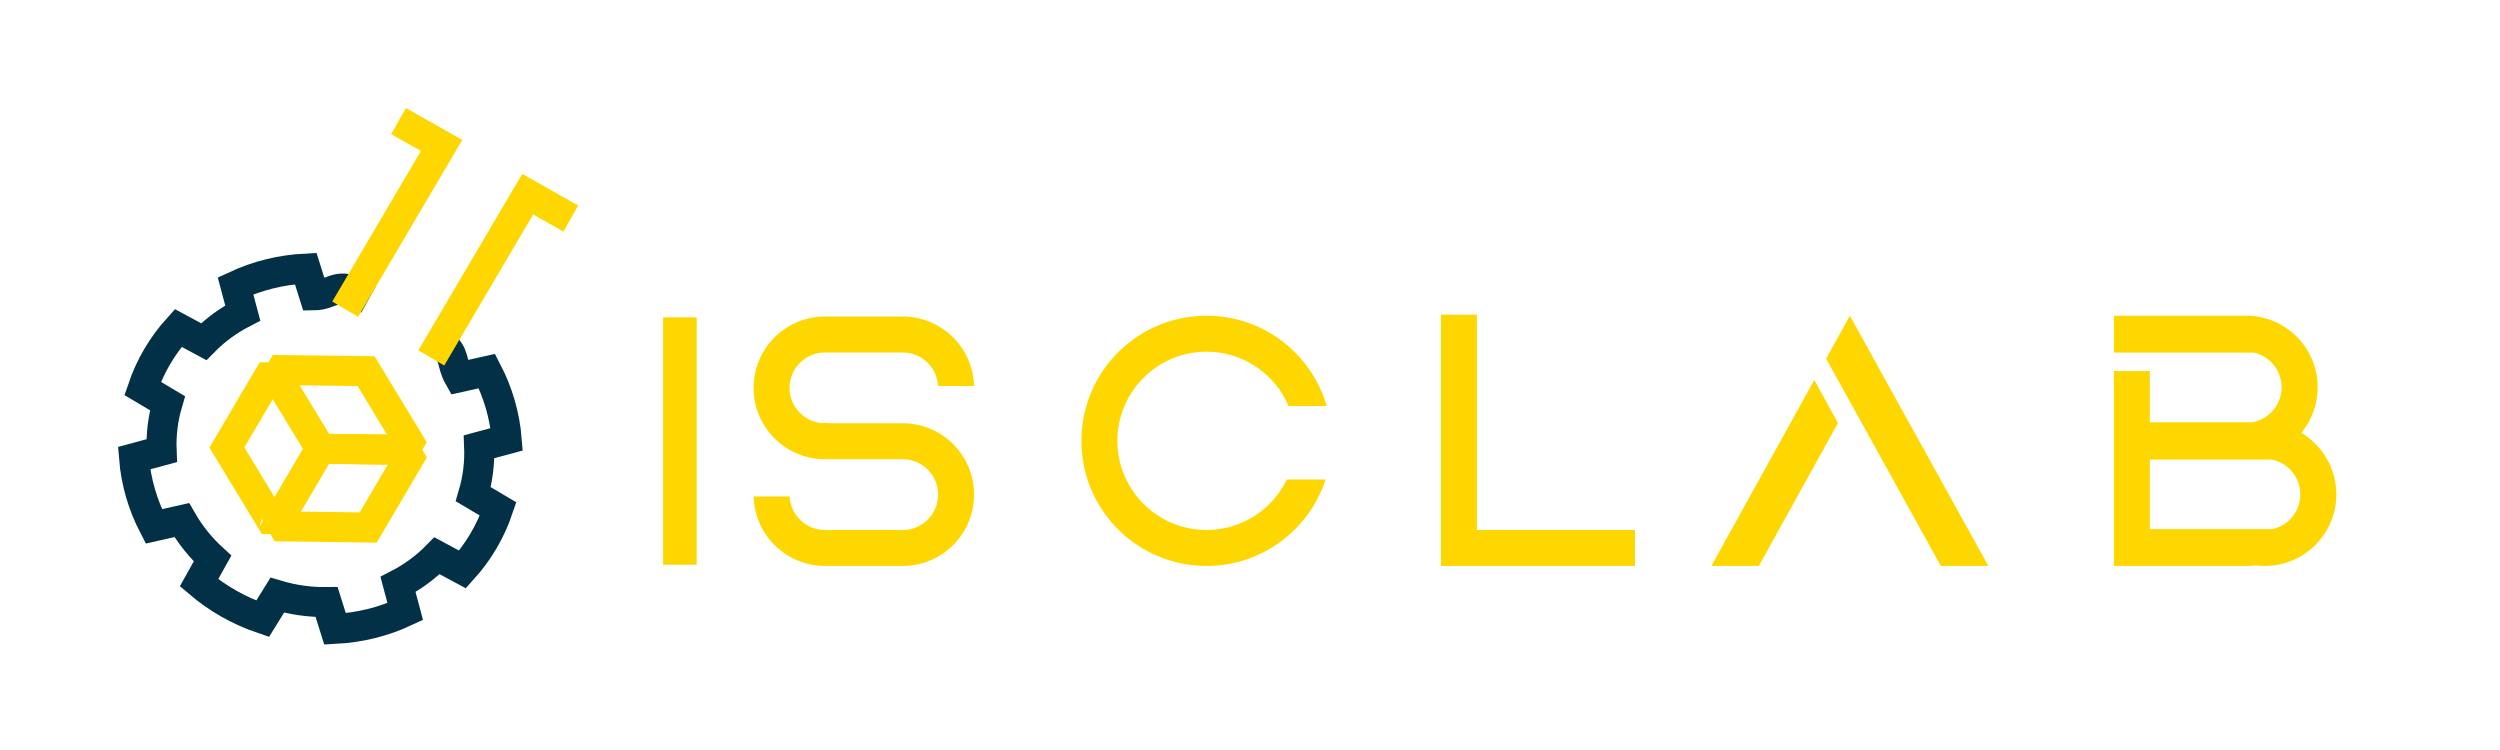 <?xml version="1.0" encoding="UTF-8" standalone="no"?><!DOCTYPE svg PUBLIC "-//W3C//DTD SVG 1.1//EN" "http://www.w3.org/Graphics/SVG/1.1/DTD/svg11.dtd">
          <svg
            width="100%"
            height="100%"
            viewBox="0 0 500 150"
            version="1.1"
            xmlns="http://www.w3.org/2000/svg"
            xmlns:xlink="http://www.w3.org/1999/xlink"
            xml:space="preserve"
            xmlns:serif="http://www.serif.com/"
            style="
              fill-rule: evenodd;
              clip-rule: evenodd;
              stroke-miterlimit: 1.5;
            "
          >
            <rect
              id="Mesa-de-trabajo4"
              serif:id="Mesa de trabajo4"
              x="0"
              y="0"
              width="500"
              height="150"
              style="fill: none"
            />
            <g>
              <g>
                <g>
                  <g id="Capa2">
                    <path
                      d="M82.775,89.986l-9.562,-15.753l-18.702,-0.24c0,0 9.563,15.754 9.563,15.754l18.701,0.239Z"
                      style="fill: none; stroke: #FFD700; stroke-width: 6px"
                    />
                    <path
                      d="M45.378,89.504l9.133,-15.511c0,0 9.563,15.755 9.563,15.754c0,0.001 -9.135,15.509 -9.135,15.509l-9.561,-15.752Z"
                      style="fill: none; stroke: #FFD700; stroke-width: 6px"
                    />
                    <path
                      d="M64.074,89.747l-9.135,15.509l18.697,0.245l9.139,-15.515l-18.701,-0.239Z"
                      style="fill: none; stroke: #FFD700; stroke-width: 6px"
                    />
                  </g>
                  <path
                    d="M71.072,58.44c-3.555,-1.955 -4.912,0.592 -8.244,0.633l-1.686,-5.366c-4.894,0.247 -9.664,1.424 -14.038,3.463l1.445,5.426c-2.909,1.498 -5.543,3.435 -7.807,5.74l-5.093,-2.744c-3.188,3.521 -5.61,7.633 -7.126,12.099l4.97,2.951c-0.905,3.074 -1.299,6.279 -1.168,9.497l-5.517,1.486c0.385,4.733 1.731,9.37 3.96,13.648l5.584,-1.253c1.629,2.849 3.706,5.445 6.155,7.691l-2.709,4.845c3.733,3.172 8.057,5.619 12.726,7.202l2.927,-4.722c3.209,0.955 6.541,1.42 9.872,1.379l1.686,5.366c4.894,-0.247 9.664,-1.423 14.038,-3.463l-1.445,-5.425c2.909,-1.498 5.544,-3.436 7.807,-5.741l5.093,2.744c3.188,-3.521 5.61,-7.632 7.127,-12.099l-4.971,-2.951c0.905,-3.074 1.299,-6.278 1.168,-9.497l5.517,-1.486c-0.385,-4.732 -1.731,-9.37 -3.959,-13.647l-5.585,1.252c-1.629,-2.849 -0.712,-4.696 -3.383,-6.649"
                    style="
                      fill: none;
                      stroke: #023047;
                      stroke-width: 6px;
                      stroke-linecap: square;
                    "
                  />
                </g>
                <path
                  d="M69.034,61.836l19.288,-32.745l-8.61,-4.872"
                  style="fill: none; stroke: #FFD700; stroke-width: 6px"
                />
                <path
                  d="M86.255,71.582l19.289,-32.745l8.61,4.872"
                  style="fill: none; stroke: #FFD700; stroke-width: 6px"
                />
              </g>
              <path
                d="M132.38,113.192l-0,-49.971l7.193,-0l-0,49.971l-7.193,0Zm6.953,-49.731l-6.713,-0l-0,49.491l6.713,0l0,-49.491Zm-6.953,-0.24l-0,49.971l7.193,0l-0,-49.971l-7.193,-0Z"
                style="fill: #FFD700; fill-rule: nonzero"
              />
              <path
                d="M180.545,84.651c-0,-0 -14.296,-0 -14.296,-0c-0.409,-0.035 -0.823,-0.055 -1.241,-0.055c-0.243,-0 -0.484,0.008 -0.725,0.02c-3.574,-0.354 -6.374,-3.377 -6.374,-7.043c-0,-3.903 3.174,-7.078 7.078,-7.078l15.8,0c3.666,0.132 6.627,3.052 6.828,6.702l7.2,-0c-0.067,-2.436 -0.743,-4.719 -1.877,-6.702c-0.002,-0.002 -0.002,-0.005 -0.005,-0.007c-2.409,-4.196 -6.883,-7.056 -12.038,-7.186l-15.908,0c-5.306,0 -9.936,2.897 -12.396,7.193c-1.194,2.086 -1.875,4.503 -1.875,7.078c0,2.575 0.681,4.992 1.875,7.078c0.599,1.045 1.326,2.007 2.16,2.865c2.592,2.668 6.22,4.328 10.236,4.328l15.558,-0c3.903,-0 7.078,3.174 7.078,7.077c-0,3.904 -3.175,7.078 -7.078,7.078l-15.537,0c-3.786,0 -6.886,-2.973 -7.092,-6.708l-7.2,-0c0.067,2.438 0.746,4.723 1.882,6.708c2.467,4.297 7.099,7.193 12.41,7.193l15.537,0c5.306,0 9.935,-2.896 12.395,-7.193c1.194,-2.086 1.875,-4.503 1.875,-7.078c0,-2.575 -0.681,-4.991 -1.875,-7.077c-2.46,-4.297 -7.089,-7.193 -12.395,-7.193Z"
                style="fill: #FFD700; fill-rule: nonzero"
              />
              <path
                d="M241.308,105.999c-8.576,0 -15.755,-6.083 -17.452,-14.163c-0.247,-1.184 -0.379,-2.412 -0.379,-3.668c-0,-1.206 0.12,-2.386 0.35,-3.524c1.64,-8.15 8.854,-14.307 17.481,-14.307c7.363,0 13.697,4.486 16.414,10.868l7.624,0c-3.011,-10.432 -12.635,-18.061 -24.038,-18.061c-12.624,0 -23.065,9.348 -24.775,21.5c-0.165,1.15 -0.249,2.328 -0.249,3.524c-0,1.247 0.091,2.472 0.268,3.668c1.775,12.082 12.183,21.356 24.756,21.356c11.12,0 20.547,-7.255 23.803,-17.289l-7.739,-0c-2.884,5.97 -9.001,10.096 -16.064,10.096Z"
                style="fill: #FFD700; fill-rule: nonzero"
              />
              <path
                d="M295.381,105.999l-0,-43.063l-7.193,-0l-0,50.256l38.805,0l0,-7.193l-31.612,0Z"
                style="fill: #FFD700; fill-rule: nonzero"
              />
              <path
                d="M342.272,113.192l9.502,0l15.817,-28.582l-4.726,-8.622l-20.593,37.204Zm32.452,-41.464l-4.752,-8.584l-0.003,0.005l-4.747,8.579l22.948,41.464l9.504,0l-22.95,-41.464Z"
                style="fill: #FFD700; fill-rule: nonzero"
              />
              <path
                d="M465.457,91.906c-0.789,-1.41 -1.808,-2.673 -3.009,-3.738c-0.676,-0.599 -1.411,-1.132 -2.192,-1.596c0.517,-0.625 0.983,-1.293 1.39,-2c0.021,-0.039 0.043,-0.075 0.062,-0.113c1.165,-2.072 1.829,-4.46 1.829,-7.006c0,-2.515 -0.649,-4.879 -1.788,-6.931c-0.034,-0.063 -0.067,-0.125 -0.103,-0.185c-2.47,-4.297 -7.107,-7.193 -12.42,-7.193l-26.446,0l0,7.378l27.99,-0c3.177,0.705 5.557,3.546 5.557,6.931c0,3.517 -2.567,6.445 -5.926,7.006l-20.428,-0l-0,-10.247l-7.193,-0l0,38.98l26.446,0c0.632,0 1.255,-0.042 1.866,-0.122c0.611,0.08 1.234,0.122 1.866,0.122c5.383,0 10.072,-2.971 12.513,-7.363c1.146,-2.057 1.798,-4.428 1.798,-6.948c0,-2.532 -0.656,-4.911 -1.812,-6.975Zm-11.017,13.923l-24.467,-0l-0,-13.923l24.321,-0c3.28,0.626 5.766,3.515 5.766,6.975c-0,3.409 -2.412,6.265 -5.62,6.948Z"
                style="fill: #FFD700; fill-rule: nonzero"
              />
            </g>
          </svg>
